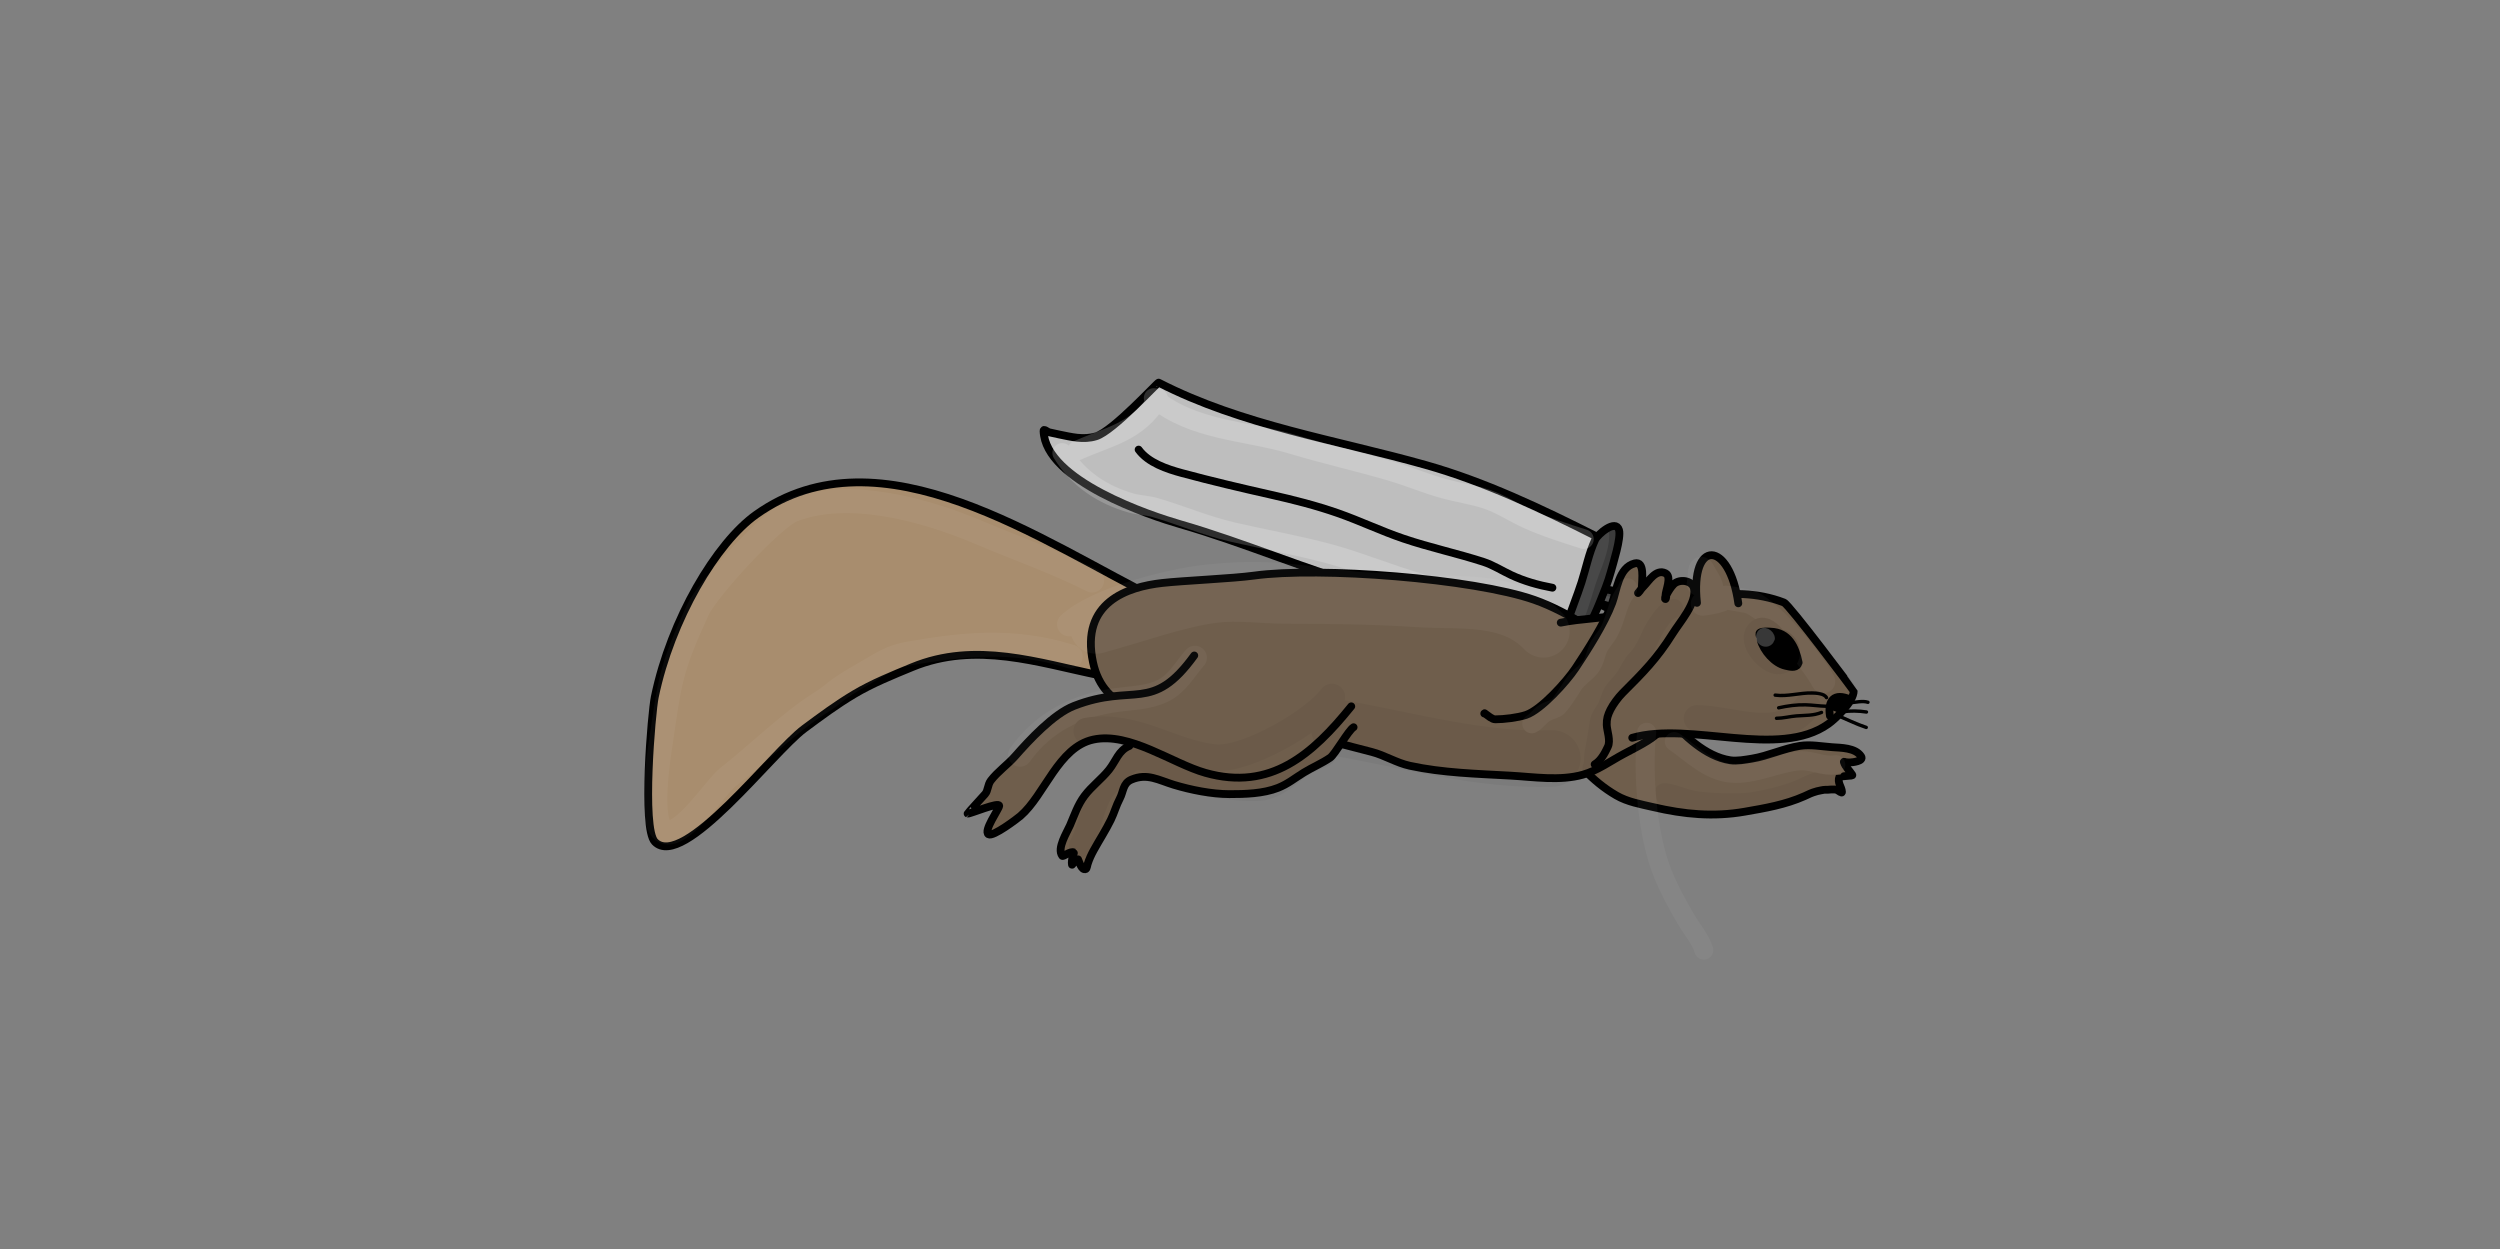 <?xml version="1.0" encoding="UTF-8" standalone="no"?>
<!DOCTYPE svg PUBLIC "-//W3C//DTD SVG 1.1//EN" "http://www.w3.org/Graphics/SVG/1.1/DTD/svg11.dtd">
<svg width="100%" height="100%" viewBox="0 0 2133 1066" version="1.1" xmlns="http://www.w3.org/2000/svg" xmlns:xlink="http://www.w3.org/1999/xlink" xml:space="preserve" xmlns:serif="http://www.serif.com/" style="fill-rule:evenodd;clip-rule:evenodd;stroke-linecap:round;stroke-linejoin:round;stroke-miterlimit:1.5;">
    <rect x="0" y="0" width="2133" height="1066" fill="#808080" stroke="none"/>
    <g id="sword-charging">
        <g>
            <g>
                <path d="M1362.11,457.645C1315.29,434.003 1266.6,410.888 1216.46,396.733C1140.01,375.152 1059.94,363.081 988.558,326.467C987.763,326.059 949.838,367.723 935.15,372.245C924.316,375.581 913.658,372.703 903.811,370.734C900.892,370.151 897.989,369.506 895.095,368.832C893.515,368.463 890.286,365.31 890.366,367.69C891.798,410.366 982.398,440.173 1006.76,447.202C1061.8,463.081 1114.69,486.216 1169.68,501.75C1227.85,518.181 1285.79,526.75 1340.84,552.078" style="fill:#bebebe;stroke:#000;stroke-width:6.67px;"/>
                <path d="M971.466,383.596C979.689,394.882 995.616,400.169 1008.54,403.66C1033.47,410.393 1058.89,416.389 1084.1,422.051C1103.46,426.401 1122.74,431.26 1141.49,437.815C1160.32,444.4 1178.42,453.1 1197.36,459.524C1219.7,467.1 1243.15,472.106 1265.65,479.385C1273.92,482.062 1281.64,487.049 1289.48,490.707C1300.55,495.871 1312.55,499.243 1324.53,501.442" style="fill:none;stroke:#000;stroke-width:6.67px;"/>
                <path d="M1366.61,515.326C1392.58,523.522 1421.23,524.142 1448.12,528.299C1448.2,528.312 1447.51,537.389 1448.2,539.235C1450.06,544.272 1456.57,546.471 1461.31,547.628C1472.76,550.424 1483.43,543.709 1485.24,531.892C1486.73,522.102 1481.03,514.641 1471.47,512.456C1462.45,510.395 1454.01,518.017 1444.17,516.693C1425.08,514.123 1405.97,510.141 1386.94,506.892C1381.14,505.903 1370.94,501.425 1365.09,503.175C1354.57,506.321 1364.24,515.854 1370.29,518.182" style="fill:#535353;stroke:#000;stroke-width:6.67px;"/>
                <path d="M1347.41,553.536C1352.42,540.186 1359.45,527.554 1364.79,514.29C1368.29,505.608 1371.92,496.971 1374.36,487.914C1376.33,480.604 1383.3,458.887 1381.34,452.172C1378.52,442.535 1363.12,455.992 1361.06,460.409C1355.67,472.003 1353.23,484.724 1349.35,496.848C1345.55,508.732 1340.72,520.107 1336.98,532.032C1335.1,538.014 1326.78,551.498 1330.07,557.85C1330.58,558.817 1335.57,557.574 1336.31,557.371C1342.57,555.657 1347.27,551.237 1351.31,546.361" style="fill:#484848;stroke:#000;stroke-width:6.67px;"/>
                <path d="M1461.32,534.63C1463.32,534.851 1465.83,534.972 1467.31,533.352C1469.68,530.755 1469.74,526.179 1465.54,525.665C1463.84,525.458 1461.65,525.271 1460.25,526.504C1456.8,529.534 1460.08,534.217 1463.85,534.421" style="fill:none;stroke:#771a23;stroke-width:10.16px;"/>
            </g>
            <g opacity="0.18">
                <path d="M984.315,339.599C1017.76,367.666 1063.1,367.115 1102.93,379.118C1130.66,387.479 1158.83,393.766 1186.57,401.918C1201.95,406.439 1216.73,412.754 1232.17,417.002C1243.99,420.254 1256.31,421.945 1267.96,425.754C1280.17,429.746 1291.15,437.169 1302.79,442.507C1318.27,449.601 1335.13,454.797 1351.36,459.994" style="fill:none;stroke:#fff;stroke-width:16.79px;"/>
                <path d="M906.284,386.435C919.897,408.782 941.378,422.477 965.054,429.161C971.792,431.063 978.935,431.121 985.677,433.099C1007.93,439.628 1028.75,448.609 1051.45,453.909C1078.87,460.314 1106.97,465.121 1134.11,472.502C1160.51,479.684 1185.95,490.426 1212.3,497.957C1250.46,508.864 1289.49,517.987 1326.09,533.709" style="fill:none;stroke:#fff;stroke-width:16.79px;"/>
                <path d="M919.092,384.409C944.876,372.616 971.023,368.933 988.049,339.906" style="fill:none;stroke:#fff;stroke-width:16.79px;"/>
                <path d="M1334.42,553.786C1336.83,552.278 1339.49,551.31 1341.63,549.275C1356.37,535.231 1359.91,510.956 1366.93,492.6C1371.39,480.916 1377.62,465.826 1376.01,453.2" style="fill:none;stroke:#000;stroke-width:6.67px;"/>
                <path d="M1370.75,504.758C1385.49,510.829 1400.11,512.447 1415.6,515.379C1425.47,517.247 1435.33,520.948 1445.42,521.59C1457.45,522.355 1470.19,509.039 1479.38,522.303C1480.65,524.141 1481.85,526.158 1482.61,528.265" style="fill:none;stroke:#000;stroke-width:6.67px;"/>
            </g>
        </g>
        <g>
            <path d="M1422.71,612.204C1436.85,627.222 1454.85,645.363 1476.23,648.67C1481.86,649.541 1489.23,648.169 1494.86,647.25C1508.67,644.993 1521.74,638.526 1535.73,636.381C1544.73,635 1554.06,636.833 1563.06,637.498C1570.67,638.061 1582.96,637.856 1587.89,645.327C1590.62,649.469 1580.24,650.468 1578.56,650.507C1577.37,650.534 1576.18,650.503 1575,650.359C1574.39,650.285 1573.02,649.566 1573.19,650.146C1574.45,654.388 1578.09,657.461 1580.38,661.109C1580.87,661.899 1578.6,661.686 1577.7,661.9C1576.96,662.074 1569.48,662.479 1569.46,662.527C1567.23,667.773 1571.4,671.155 1571.57,675.795C1571.62,677.18 1568.97,674.821 1567.73,674.208C1564.78,672.756 1560.21,674.134 1556.94,673.838C1556.24,673.775 1551.06,674.847 1550.35,675.049C1544.67,676.672 1544.18,677.258 1539.52,679.328C1523.12,686.605 1506.13,689.488 1488.57,692.542C1461.83,697.192 1436.93,694.791 1410.6,688.648C1399.96,686.167 1388.65,684.247 1379.08,678.692C1357.84,666.358 1342.83,648.381 1329.11,628.596" style="fill:#6f5e4c;stroke:#000;stroke-width:6.67px;"/>
            <path d="M990.583,512.542C889.276,462.48 751.534,363.441 645.181,439.019C611.28,463.11 572.492,528.176 558.656,594.656C555.957,607.626 547.45,706.647 558.721,718.228C582.834,743.003 659.181,641.741 686.185,621.722C701.041,610.707 713.605,601.363 728.701,592.339C744.31,583.007 762.14,575.871 778.212,569.23C832.58,546.764 886.24,565.627 938.055,576.16" style="fill:#a88d6e;stroke:#000;stroke-width:6.67px;"/>
            <path d="M1393.87,556.062C1364.77,542.629 1339.74,522.56 1309.15,511.824C1257.39,493.663 1125.72,483.378 1069.9,491.109C1051.76,493.621 1009.64,495.381 991.534,497.412C962.154,500.707 921.634,513.763 932.55,565.065C941.74,608.254 983.805,610.883 1014.22,612.028C1068.32,614.063 1118.39,628.053 1170.35,641.542C1181.57,644.456 1191.41,650.864 1202.83,653.344C1231.04,659.466 1260.03,660.162 1288.71,661.767C1308.67,662.884 1330.85,666.469 1350.44,660.978C1363.3,657.374 1373.85,649.375 1385.52,643.202C1416.66,626.724 1432.51,620.522 1416.09,579.514C1411.73,568.649 1402.16,554.234 1390.6,550.096" style="fill:#6f5e4c;stroke:#000;stroke-width:6.67px;"/>
            <path d="M1331.63,531.247C1349.35,527.663 1367.68,527.63 1385.12,524.201C1430.47,515.284 1475.86,496.391 1522.04,514.056C1526.61,515.804 1581.55,589.239 1581.56,589.477C1581.76,598.252 1566.64,612.905 1559.88,617.704C1517.37,647.922 1442.71,615.179 1392.62,629.489" style="fill:#6f5e4c;stroke:#000;stroke-width:6.67px;"/>
            <path d="M1483.13,514.763C1475.57,460.548 1441.95,459.542 1447.86,514.354" style="fill:#6f5e4c;stroke:#000;stroke-width:6.67px;"/>
            <path d="M1154.88,620.473C1150.43,623.069 1139.12,643.575 1134.85,646.495C1127.71,651.377 1119.75,654.659 1112.4,659.172C1104.89,663.784 1098.73,668.939 1090.36,672.212C1077.73,677.152 1062.32,677.586 1048.82,677.559C1033.81,677.53 1016.06,673.982 1001.65,669.628C988.58,665.678 978.875,659.385 965.302,665.167C957.967,668.292 958.61,675.314 955.456,681.28C952.356,687.143 950.664,693.521 947.757,699.464C943.371,708.43 937.894,716.794 933.091,725.542C931.041,729.276 929.263,733.107 927.995,737.174C927.765,737.912 927.224,741.092 926.495,741.43C922.792,743.145 920.681,734.904 919.809,733.198C919.676,732.939 916.023,736.204 915.713,736.524C915.338,736.911 914.684,738.226 914.598,737.694C914.248,735.52 914.675,732.961 915.265,730.847C915.346,730.556 916.491,727.41 916.269,727.303C913.137,725.792 907.123,731.256 906.339,730.226C901.498,723.868 910.313,710.221 912.949,704.105C916.632,695.559 919.557,686.698 925.196,679.144C931.332,670.923 939.796,664.783 946.235,656.749C952.07,649.469 954.281,640.189 963.601,636.438" style="fill:#6f5e4c;stroke:#000;stroke-width:6.67px;"/>
            <path d="M1152.9,602.645C1119.73,643.741 1084.07,675.076 1028.59,659.441C1000.02,651.391 963.839,624.263 932.781,631.002C902.927,637.48 891.301,678.479 870.567,696.216C868.019,698.395 847.233,714.214 843.41,711.849C838.809,709.003 852.22,690.46 852.52,687.645C852.947,683.639 827.392,694.606 825.568,694.172C825.309,694.11 839.014,679.131 840.436,677.543C843.117,674.547 842.559,669.629 845.407,665.916C851.293,658.245 859.604,652.51 866.011,645.255C878.328,631.305 898.749,609.179 916.31,602.309C967.642,582.231 982.814,609.201 1018.95,559.25" style="fill:#6f5e4c;stroke:#000;stroke-width:6.67px;"/>
            <path d="M1534.6,565.318C1531.87,551.963 1526.21,539.516 1510.68,538.927C1508.22,538.833 1503.81,538.413 1501.63,539.733C1500.7,540.294 1501.26,542.345 1501.68,543.342C1502.52,545.345 1501.7,544.014 1502.25,546.111C1504.62,555.093 1513.94,565.997 1523.47,568.049C1526.7,568.745 1532.08,570.297 1533.96,566.763" style="stroke:#000;stroke-width:6.67px;"/>
            <path d="M1558.37,595.212C1556.43,591.593 1549.52,591.333 1546.05,591.256C1535.39,591.02 1525.23,594.482 1514.59,593.088" style="fill:none;stroke:#000;stroke-width:2.92px;"/>
            <path d="M1558.05,602.562C1552.15,602.46 1546.35,601.474 1540.46,601.359C1532.53,601.204 1525.25,602.22 1517.56,603.908" style="fill:none;stroke:#000;stroke-width:2.92px;"/>
            <path d="M1554.1,607.845C1547.42,610.676 1539.72,610.261 1532.63,610.822C1527.04,611.266 1521.33,612.837 1515.73,612.849" style="fill:none;stroke:#000;stroke-width:2.92px;"/>
            <path d="M1578.38,599.626C1582.74,599.3 1589.33,597.695 1593.71,599.19" style="fill:none;stroke:#000;stroke-width:2.92px;"/>
            <path d="M1572.1,607.272C1578.6,606.344 1585.95,606.466 1592.44,607.484" style="fill:none;stroke:#000;stroke-width:2.92px;"/>
            <path d="M1566.59,609.891C1575.05,613.462 1583.54,617.775 1592.26,620.618" style="fill:none;stroke:#000;stroke-width:2.92px;"/>
            <path d="M1578.59,596.822C1564.63,590.657 1559.32,597.9 1561.3,610.799" style="fill:#6f5e4c;stroke:#000;stroke-width:6.67px;"/>
            <path d="M1574.49,597.581C1571.69,599.19 1569.52,601.327 1567.41,603.764C1566.18,605.186 1564.09,607.593 1564.09,607.588C1563.19,606.219 1566.43,600.588 1566.91,599.029" style="fill:none;stroke:#000;stroke-width:6.72px;"/>
            <path d="M1266.37,608.775C1266.4,608.016 1267.22,608.976 1267.32,609.04C1269.77,610.675 1272.95,613.725 1275.75,613.725C1283.17,613.725 1294.99,612.31 1301.99,609.977C1314.88,605.68 1336.58,581.513 1344.15,570.155C1354.6,554.478 1368.97,531.93 1375.54,514.404C1379.42,504.07 1380.81,484.157 1394.75,480.672C1403.56,478.471 1400.84,494.787 1400.84,500.817C1400.84,502.853 1397.56,505.971 1397.56,505.971C1397.56,505.971 1400.83,501.761 1402.71,499.88C1406.73,495.865 1412.94,485.083 1420.99,489.105C1426.7,491.961 1420.99,503.976 1420.99,508.313C1420.99,509.25 1420.05,511.124 1420.99,511.124C1421.57,511.124 1421.69,507.848 1421.92,507.376C1423.41,504.408 1425.7,500.788 1428.01,498.475C1432.75,493.743 1443.89,494.955 1445.35,502.223C1447.79,514.447 1433.3,530.681 1427.08,540.64C1413.72,562.006 1401.54,574.143 1384.44,591.238C1380.76,594.922 1376.18,601.127 1374.03,605.419C1371.81,609.864 1370.7,613.25 1370.86,618.41C1371.01,623.453 1374.42,631.938 1371.8,637.166C1370.37,640.024 1366.84,648.475 1360.55,652.142" style="fill:#6f5e4c;stroke:#000;stroke-width:6.67px;"/>
        </g>
        <g opacity="0.04">
            <path d="M1324.54,535.125C1312.92,530.27 1301.92,523.183 1289.97,519.263C1246.51,505.004 1200.99,502.869 1155.95,497.867C1103.69,492.063 1082.77,486.306 1029.13,491.942C999.487,495.057 935.311,510.819 912.09,532.659" style="fill:none;stroke:#fff;stroke-width:20.42px;"/>
            <path d="M931.805,495.314C900.936,479.714 872.84,470.212 834.881,454.193C788.57,434.65 724.28,417.121 676.791,435.059C659.406,441.626 603.512,502.83 595.525,520.07C571.881,571.102 571.403,582.019 563.823,633.446C562.357,643.396 552.441,703.104 566.908,709.63C581.855,716.373 610.59,671.214 620.814,663.276C645.066,644.447 673.174,616.645 699.004,600.227C717.153,588.691 706.94,592.04 738.952,573.663C752.577,565.842 760.335,560.134 775.773,557.506C818.659,550.205 862.571,544.122 913.56,560.169" style="fill:none;stroke:#fff;stroke-width:20.42px;"/>
            <path d="M1019.51,561.186C1010.79,571.068 1004.67,583.236 992.248,589.332C980.085,595.3 966.435,595.407 953.332,597.16C919.274,601.717 890.75,615.405 870.297,643.919" style="fill:none;stroke:#fff;stroke-width:20.42px;"/>
            <path d="M1555.63,581.246C1547.4,565.388 1508.4,516.015 1490.03,512.767C1457.89,507.085 1484.37,510.81 1452.77,515.104" style="fill:none;stroke:#fff;stroke-width:20.42px;"/>
            <path d="M1459.85,500.064C1458.35,495.203 1455.52,492.278 1453.4,487.784C1449.72,479.946 1450.43,492.402 1449.32,498.172" style="fill:none;stroke:#fff;stroke-width:20.42px;"/>
            <path d="M1316.86,538.682C1288.59,508.891 1246.7,515.125 1209.67,512.715C1172.17,510.274 1135.68,509.82 1098.1,509.812C1076.87,509.807 1056.51,506.447 1035.23,509.157C1004.47,513.075 966.581,526.963 935.243,535.367" style="fill:none;stroke:#fff;stroke-width:44.74px;"/>
            <path d="M1324.5,647.101C1262.9,649.309 1202.54,631.712 1142.55,621.142" style="fill:none;stroke:#000;stroke-width:48.17px;"/>
            <path d="M1136.37,594.675C1121.29,615.375 1063.26,649.145 1036.31,646.367C999.292,642.552 968.391,616.882 927.193,623.729" style="fill:none;stroke:#000;stroke-width:22.66px;"/>
            <path d="M1542.03,602.653C1518.57,632.919 1479.03,613.299 1447.9,612.924" style="fill:none;stroke:#000;stroke-width:22.66px;"/>
            <path d="M1130.03,643.882C1124.01,647.069 1117.17,648.762 1111.48,652.545C1100.03,660.151 1092.97,669.02 1078.73,672.701C1070.52,674.821 1046.36,672.27 1037.65,670.851C1021.49,668.216 1005.85,663.829 991.492,655.892C986.102,652.912 974.044,644.913 967.424,647.651C960.875,650.36 954.759,657.889 950.5,663.262C946.817,667.909 942.061,671.526 939.162,676.817C931.574,690.665 929.527,707.532 921.937,721.572" style="fill:none;stroke:#000;stroke-width:19.84px;"/>
            <path d="M1521.06,560.12C1520.52,555.246 1507.77,534.097 1501.48,539.104C1492.71,546.099 1509.58,564.938 1517.75,563.973C1526.43,562.946 1526.12,552.654 1519.74,548.694" style="fill:none;stroke:#000;stroke-width:22.66px;"/>
            <path d="M1564.31,665.906C1552.43,663.685 1543.34,670.176 1532.87,674.301C1521.45,678.806 1505.85,682.468 1493.68,684.253C1483.32,685.77 1454.18,684.853 1444.23,682.687C1438.63,681.467 1433.47,679.407 1427.99,677.865C1427.53,677.736 1419.64,675.483 1419.63,676.618C1419.59,680.259 1430.3,682.915 1433.23,683.841" style="fill:none;stroke:#000;stroke-width:16.23px;"/>
            <path d="M1404.94,624.785C1401.21,659.966 1405.36,713.328 1418.98,746.23C1424.4,759.318 1431.23,771.972 1438.4,784.176C1443.41,792.692 1450.75,801.09 1453.73,810.647" style="fill:none;stroke:#fff;stroke-width:16.23px;"/>
            <path d="M1428.51,632.719C1443.4,643.041 1457.87,657.993 1477,659.66C1496.46,661.356 1515.71,650.886 1535.09,649.144C1545.52,648.205 1556.04,654.453 1566.31,652.448" style="fill:none;stroke:#fff;stroke-width:16.23px;"/>
            <path d="M1388.69,501.477C1388.16,501.574 1388.88,502.662 1388.56,503.095C1386.77,505.471 1385.12,507.74 1383.77,510.428C1379.09,519.788 1377.34,531.451 1371.98,540.396C1369.42,544.66 1365.21,548.869 1363.37,553.467C1361.23,558.808 1360.4,564.744 1356.67,569.407C1352.36,574.8 1346.06,578.101 1342.33,584.073C1340.26,587.388 1330.87,602.394 1327.98,603.839C1324.7,605.477 1321.09,606.318 1317.78,608.302C1313.88,610.639 1310.84,615.596 1306.94,617.547" style="fill:none;stroke:#fff;stroke-width:16.23px;"/>
            <path d="M1428.05,519.166C1428.14,518.866 1427.18,519.262 1423.31,521.586C1419.71,523.743 1417.76,527.275 1415.34,530.513C1407.89,540.433 1405.22,553.695 1396.53,562.394C1391.88,567.04 1389.73,573.438 1386,578.653C1383.16,582.632 1379.44,585.79 1376.76,589.811C1373.65,594.478 1372.9,600.386 1370.06,605.114C1368,608.553 1365.36,611.32 1364.64,615.635C1363.09,624.934 1361.69,634.227 1359.86,643.371C1359.36,645.858 1360.02,653.413 1358.27,655.167" style="fill:none;stroke:#000;stroke-width:16.23px;"/>
        </g>
        <path d="M1510.99,544.835C1511.03,540.48 1504.09,536.246 1501.97,541.477C1499.86,546.702 1506.63,551.101 1510.16,546.575C1511.71,544.573 1509.2,541.073 1506.76,542.047C1504.55,542.931 1505.53,545.265 1507.45,545.656" style="fill:none;stroke:#fff;stroke-opacity:0.22;stroke-width:6.67px;"/>
    </g>
</svg>
